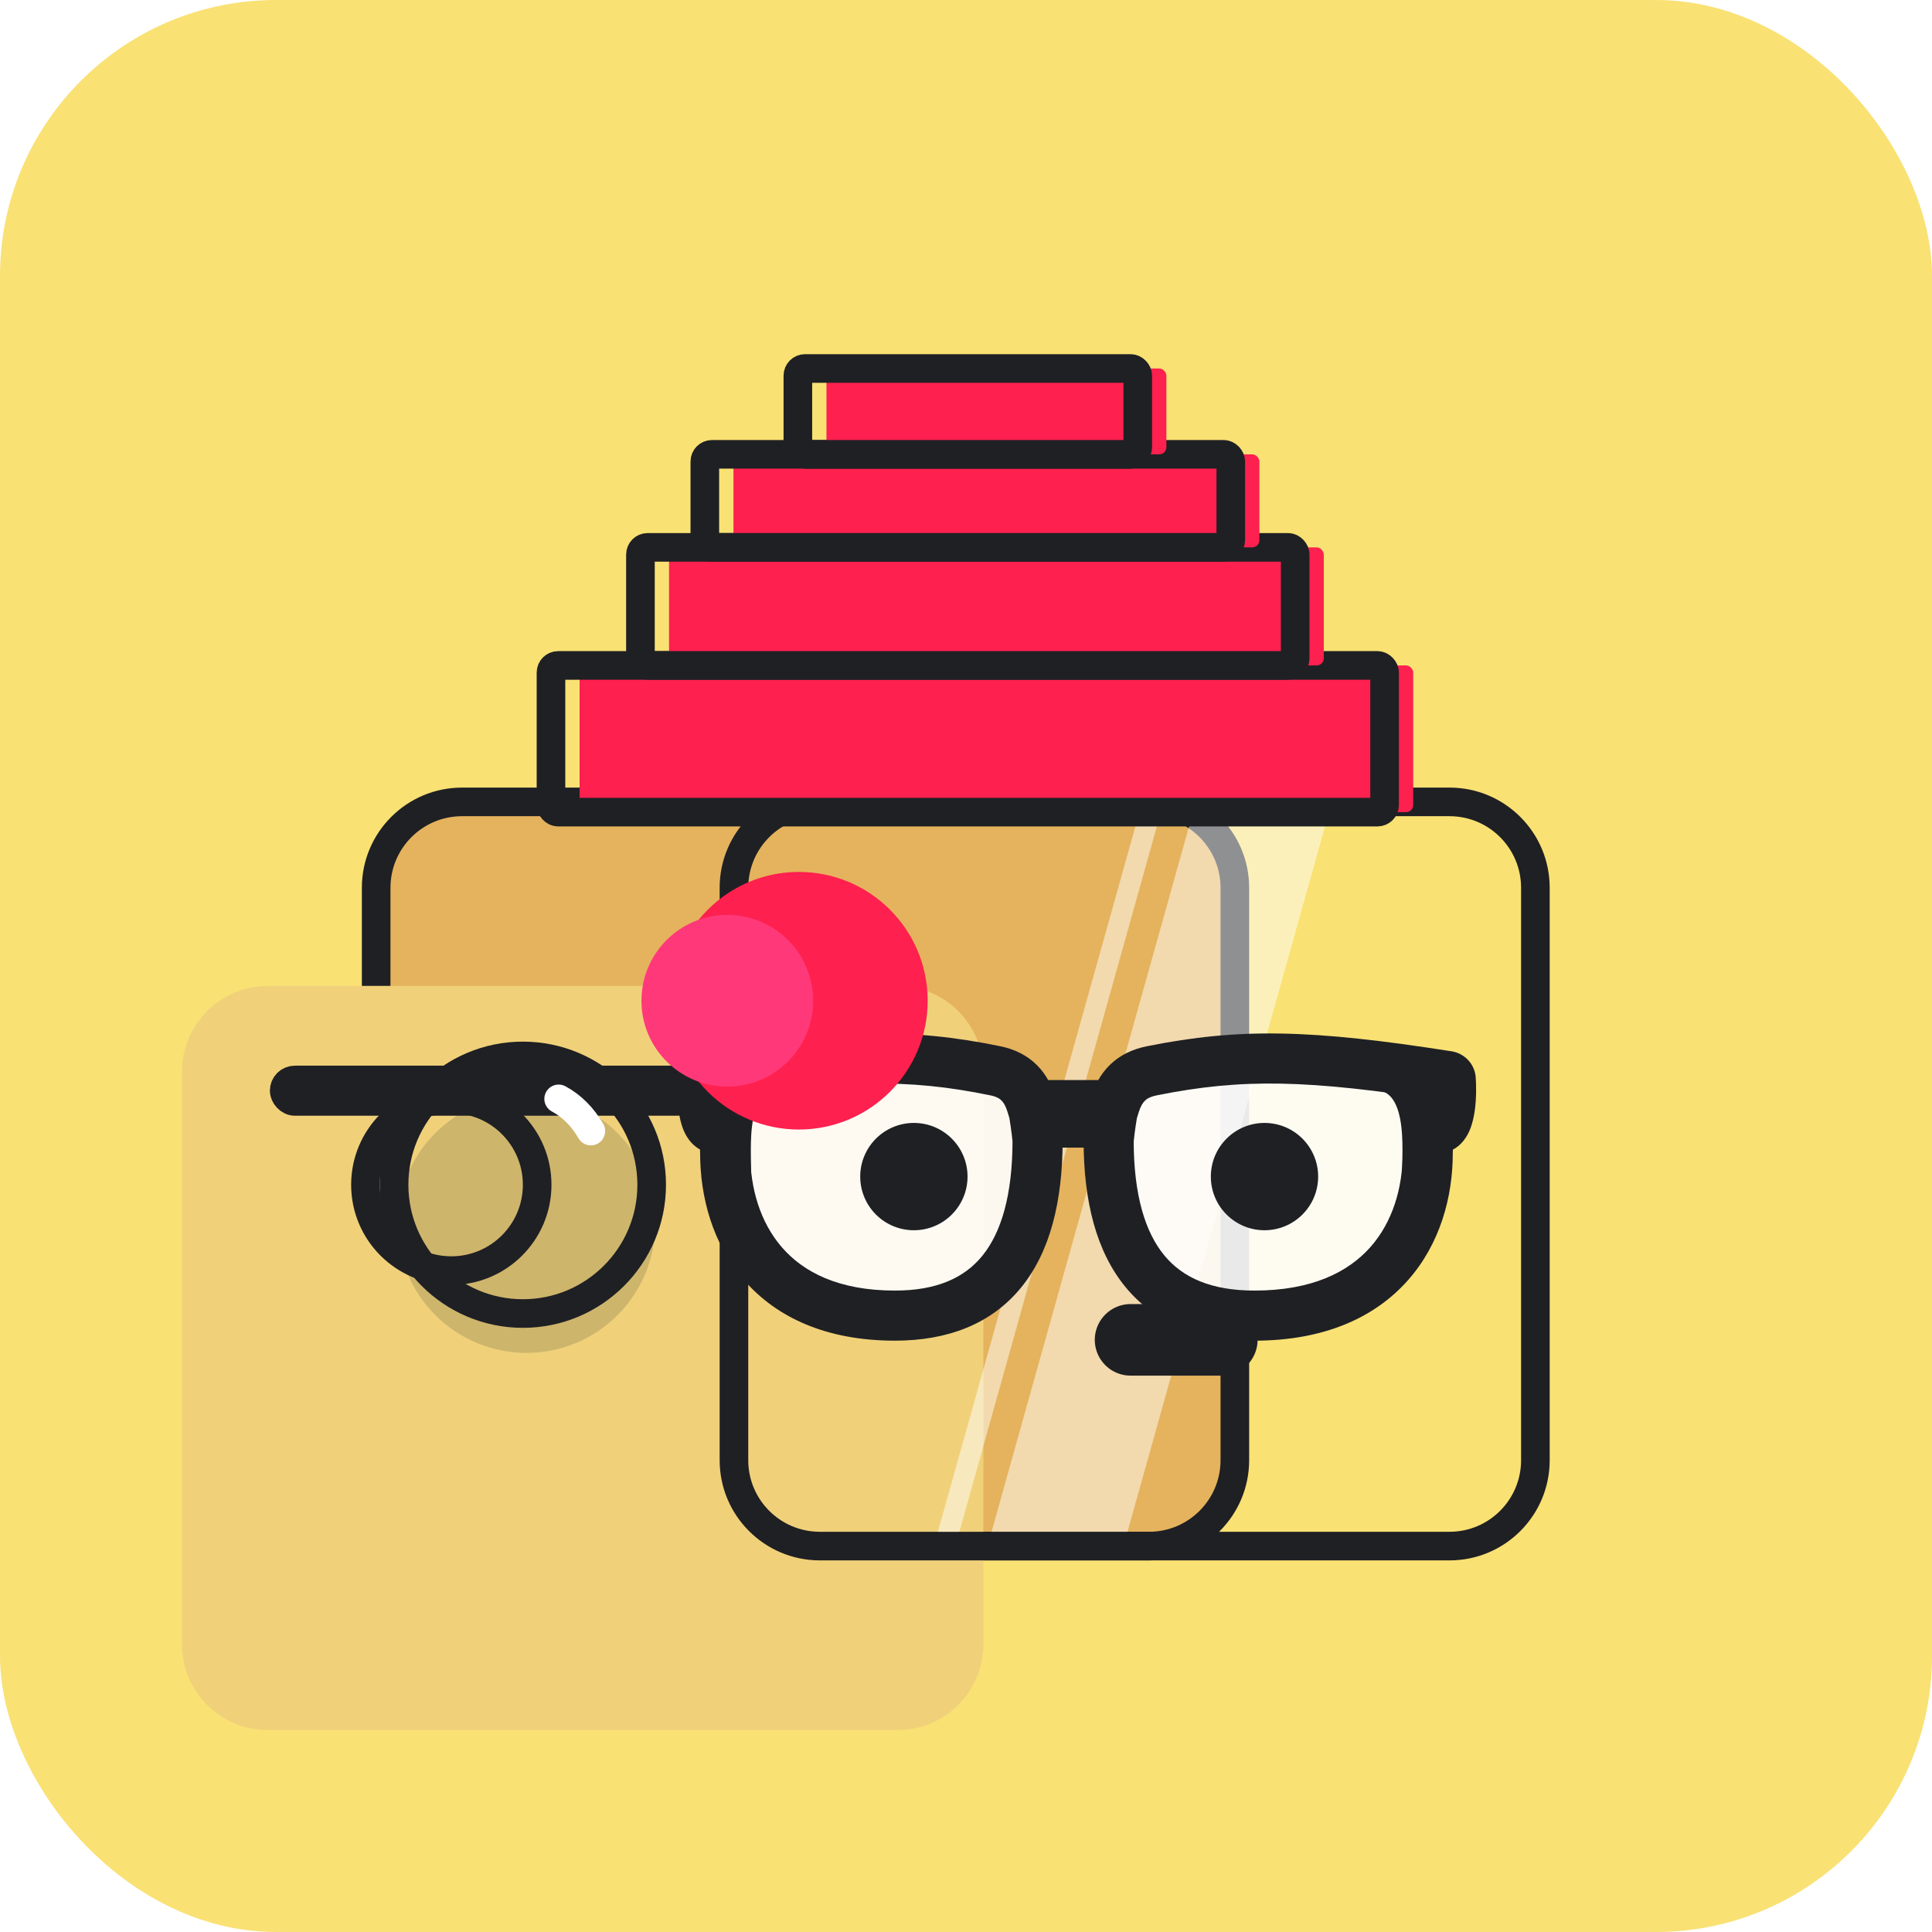 <svg width="84" height="84" viewBox="0 0 84 84" fill="none" xmlns="http://www.w3.org/2000/svg">
<rect width="84" height="84" rx="12" fill="#F9E174"/>
<g filter="url(#filter0_ii_5102_50370)">
<path d="M16.355 38.599C16.355 36.537 18.027 34.865 20.089 34.865H49.956C52.017 34.865 53.689 36.537 53.689 38.599V63.487C53.689 65.549 52.017 67.221 49.956 67.221H20.089C18.027 67.221 16.355 65.549 16.355 63.487V38.599Z" fill="#E5B35D"/>
</g>
<path d="M16.355 38.599C16.355 36.537 18.027 34.865 20.089 34.865H49.956C52.017 34.865 53.689 36.537 53.689 38.599V63.487C53.689 65.549 52.017 67.221 49.956 67.221H20.089C18.027 67.221 16.355 65.549 16.355 63.487V38.599Z" stroke="#1F2024" stroke-width="1.244"/>
<g filter="url(#filter1_i_5102_50370)">
<path d="M31.911 38.599C31.911 36.537 33.583 34.865 35.645 34.865H63.022C65.084 34.865 66.756 36.537 66.756 38.599V63.487C66.756 65.549 65.084 67.221 63.022 67.221H35.645C33.583 67.221 31.911 65.549 31.911 63.487V38.599Z" fill="#F0D17A"/>
</g>
<path d="M31.911 38.599C31.911 36.537 33.583 34.865 35.645 34.865H63.022C65.084 34.865 66.756 36.537 66.756 38.599V63.487C66.756 65.549 65.084 67.221 63.022 67.221H35.645C33.583 67.221 31.911 65.549 31.911 63.487V38.599Z" stroke="#1F2024" stroke-width="1.244"/>
<path d="M51.822 35.488H57.733L49.022 66.599H43.111L51.822 35.488Z" fill="white" fill-opacity="0.5"/>
<path d="M49.489 35.488H50.423L41.712 66.599H40.778L49.489 35.488Z" fill="white" fill-opacity="0.5"/>
<g filter="url(#filter2_d_5102_50370)">
<rect x="16.355" y="42.955" width="17.578" height="0.933" rx="0.467" fill="#1F2024" stroke="#1F2024" stroke-width="1.244"/>
<path fill-rule="evenodd" clip-rule="evenodd" d="M49.112 45.577C49.112 50.637 47.028 53.201 42.907 53.201C37.47 53.201 35.529 49.557 35.529 46.14C35.529 45.287 35.297 45.173 34.984 45.035C34.54 44.837 34.506 43.554 34.549 42.923C34.554 42.853 34.609 42.796 34.679 42.785C40.546 41.847 43.471 41.776 47.274 42.556C48.194 42.745 48.624 43.286 48.854 44.048H52.466C52.701 43.286 53.139 42.745 54.08 42.556C57.964 41.776 60.952 41.847 66.946 42.785C67.016 42.796 67.071 42.853 67.076 42.923C67.12 43.554 67.085 44.837 66.632 45.035C66.312 45.173 66.075 45.287 66.075 46.14C66.075 49.557 64.093 53.201 58.54 53.201C54.331 53.201 52.202 50.637 52.202 45.577C52.23 45.308 52.259 45.051 52.298 44.807H49.018C49.056 45.051 49.085 45.308 49.112 45.577Z" fill="white" fill-opacity="0.9"/>
<path d="M49.112 45.577H50.201V45.522L50.196 45.467L49.112 45.577ZM34.984 45.035L34.54 46.03L34.544 46.032L34.984 45.035ZM34.549 42.923L33.463 42.849L34.549 42.923ZM34.679 42.785L34.851 43.86H34.851L34.679 42.785ZM47.274 42.556L47.055 43.623V43.623L47.274 42.556ZM48.854 44.048L47.812 44.364L48.046 45.137H48.854V44.048ZM52.466 44.048V45.137H53.269L53.506 44.37L52.466 44.048ZM54.08 42.556L53.865 41.489H53.865L54.08 42.556ZM66.946 42.785L66.777 43.861L66.777 43.861L66.946 42.785ZM67.076 42.923L65.99 43L65.99 43L67.076 42.923ZM66.632 45.035L67.064 46.035L67.068 46.033L66.632 45.035ZM52.202 45.577L51.119 45.465L51.113 45.52V45.577H52.202ZM52.298 44.807L53.373 44.977L53.571 43.718H52.298V44.807ZM49.018 44.807V43.718H47.749L47.942 44.973L49.018 44.807ZM42.907 54.29C45.205 54.29 47.106 53.564 48.4 51.974C49.659 50.426 50.201 48.23 50.201 45.577H48.023C48.023 47.984 47.523 49.6 46.71 50.6C45.932 51.557 44.73 52.112 42.907 52.112V54.29ZM34.44 46.14C34.44 48.038 34.978 50.082 36.358 51.667C37.762 53.28 39.926 54.29 42.907 54.29V52.112C40.451 52.112 38.926 51.301 38.001 50.237C37.051 49.146 36.618 47.658 36.618 46.14H34.44ZM34.544 46.032C34.584 46.049 34.602 46.057 34.614 46.063C34.624 46.068 34.617 46.065 34.602 46.055C34.585 46.044 34.559 46.025 34.531 45.997C34.502 45.969 34.477 45.938 34.456 45.906C34.415 45.842 34.413 45.806 34.421 45.841C34.428 45.881 34.44 45.971 34.44 46.14H36.618C36.618 45.654 36.56 45.154 36.292 44.733C35.998 44.273 35.565 44.102 35.423 44.039L34.544 46.032ZM33.463 42.849C33.438 43.215 33.434 43.772 33.505 44.291C33.54 44.547 33.601 44.846 33.715 45.124C33.815 45.368 34.043 45.808 34.54 46.03L35.427 44.041C35.703 44.163 35.759 44.369 35.73 44.297C35.714 44.259 35.686 44.161 35.662 43.993C35.617 43.663 35.617 43.263 35.636 42.998L33.463 42.849ZM34.507 41.709C33.968 41.796 33.505 42.242 33.463 42.849L35.636 42.998C35.603 43.464 35.251 43.796 34.851 43.86L34.507 41.709ZM47.493 41.489C43.509 40.672 40.437 40.762 34.507 41.709L34.851 43.86C40.655 42.932 43.434 42.88 47.055 43.623L47.493 41.489ZM49.896 43.733C49.749 43.245 49.512 42.742 49.097 42.322C48.673 41.892 48.131 41.62 47.493 41.489L47.055 43.623C47.338 43.681 47.471 43.774 47.548 43.852C47.636 43.941 47.729 44.089 47.812 44.364L49.896 43.733ZM48.854 45.137H52.466V42.96H48.854V45.137ZM53.506 44.37C53.59 44.097 53.684 43.95 53.775 43.861C53.856 43.78 53.998 43.683 54.294 43.624L53.865 41.489C53.221 41.618 52.673 41.886 52.242 42.313C51.819 42.733 51.577 43.237 51.425 43.727L53.506 44.37ZM54.294 43.624C58 42.88 60.846 42.932 66.777 43.861L67.114 41.709C61.059 40.762 57.927 40.673 53.865 41.489L54.294 43.624ZM66.777 43.861C66.377 43.798 66.022 43.467 65.99 43L68.162 42.847C68.119 42.239 67.654 41.794 67.114 41.709L66.777 43.861ZM65.99 43C66.008 43.263 66.008 43.662 65.962 43.99C65.939 44.157 65.91 44.253 65.895 44.289C65.867 44.357 65.925 44.156 66.197 44.037L67.068 46.033C67.566 45.816 67.799 45.38 67.903 45.132C68.02 44.852 68.082 44.551 68.119 44.294C68.192 43.773 68.188 43.215 68.162 42.847L65.99 43ZM66.201 44.035C66.058 44.097 65.621 44.266 65.322 44.724C65.046 45.147 64.986 45.652 64.986 46.14H67.164C67.164 45.972 67.176 45.883 67.183 45.846C67.19 45.812 67.188 45.85 67.145 45.914C67.124 45.947 67.099 45.978 67.07 46.005C67.042 46.033 67.016 46.051 67.001 46.061C66.986 46.07 66.98 46.073 66.991 46.067C67.004 46.061 67.023 46.052 67.064 46.035L66.201 44.035ZM64.986 46.14C64.986 47.653 64.546 49.137 63.576 50.229C62.628 51.295 61.062 52.112 58.54 52.112V54.29C61.571 54.29 63.773 53.285 65.204 51.675C66.612 50.091 67.164 48.044 67.164 46.14H64.986ZM58.54 52.112C56.665 52.112 55.428 51.552 54.63 50.591C53.8 49.592 53.291 47.98 53.291 45.577H51.113C51.113 48.234 51.668 50.434 52.955 51.983C54.273 53.569 56.205 54.29 58.54 54.29V52.112ZM53.285 45.689C53.312 45.427 53.34 45.192 53.373 44.977L51.222 44.638C51.179 44.91 51.147 45.19 51.119 45.465L53.285 45.689ZM52.298 43.718H49.018V45.896H52.298V43.718ZM50.196 45.467C50.168 45.192 50.136 44.913 50.095 44.642L47.942 44.973C47.975 45.189 48.003 45.425 48.029 45.686L50.196 45.467Z" fill="#1F2024"/>
<circle cx="43.734" cy="47.156" r="2.333" fill="#1F2024"/>
<circle cx="58.978" cy="47.156" r="2.333" fill="#1F2024"/>
<path d="M35.722 46.921C35.722 45.521 35.411 42.41 38.133 42.41" stroke="#1F2024" stroke-width="1.867" stroke-linecap="round"/>
<path d="M65.9 46.921C65.9 45.521 66.211 42.41 63.489 42.41" stroke="#1F2024" stroke-width="1.867" stroke-linecap="round"/>
</g>
<circle cx="22.889" cy="53.221" r="5.6" fill="#1F2024" fill-opacity="0.16"/>
<g filter="url(#filter3_i_5102_50370)">
<circle cx="22.734" cy="51.51" r="5.6" fill="#FE204F"/>
</g>
<circle cx="22.734" cy="51.51" r="5.6" stroke="#1F2024" stroke-width="1.244"/>
<path d="M24.289 47.777C24.855 48.079 25.339 48.567 25.689 49.177" stroke="white" stroke-width="1.244" stroke-linecap="round" stroke-linejoin="round"/>
<g filter="url(#filter4_i_5102_50370)">
<circle cx="19.622" cy="51.511" r="3.733" fill="#FF3979"/>
</g>
<circle cx="19.622" cy="51.511" r="3.733" stroke="#1F2024" stroke-width="1.244"/>
<path d="M49.155 58.254H53.122" stroke="#1F2024" stroke-width="3.111" stroke-linecap="round" stroke-linejoin="round"/>
<g filter="url(#filter5_ii_5102_50370)">
<rect x="23.956" y="28.932" width="36.244" height="6.378" rx="0.311" fill="#FE204F"/>
</g>
<rect x="23.956" y="28.932" width="36.244" height="6.378" rx="0.311" stroke="#1F2024" stroke-width="1.244"/>
<g filter="url(#filter6_ii_5102_50370)">
<rect x="27.845" y="23.799" width="28.467" height="5.133" rx="0.311" fill="#FE204F"/>
</g>
<rect x="27.845" y="23.799" width="28.467" height="5.133" rx="0.311" stroke="#1F2024" stroke-width="1.244"/>
<g filter="url(#filter7_ii_5102_50370)">
<rect x="30.645" y="19.754" width="22.867" height="4.044" rx="0.311" fill="#FE204F"/>
</g>
<rect x="30.645" y="19.754" width="22.867" height="4.044" rx="0.311" stroke="#1F2024" stroke-width="1.244"/>
<g filter="url(#filter8_ii_5102_50370)">
<rect x="34.69" y="16.021" width="14.778" height="3.733" rx="0.311" fill="#FE204F"/>
</g>
<rect x="34.69" y="16.021" width="14.778" height="3.733" rx="0.311" stroke="#1F2024" stroke-width="1.244"/>
<defs>
<filter id="filter0_ii_5102_50370" x="15.733" y="34.242" width="38.577" height="33.602" filterUnits="userSpaceOnUse" color-interpolation-filters="sRGB">
<feFlood flood-opacity="0" result="BackgroundImageFix"/>
<feBlend mode="normal" in="SourceGraphic" in2="BackgroundImageFix" result="shape"/>
<feColorMatrix in="SourceAlpha" type="matrix" values="0 0 0 0 0 0 0 0 0 0 0 0 0 0 0 0 0 0 127 0" result="hardAlpha"/>
<feOffset dy="-16"/>
<feComposite in2="hardAlpha" operator="arithmetic" k2="-1" k3="1"/>
<feColorMatrix type="matrix" values="0 0 0 0 0 0 0 0 0 0 0 0 0 0 0 0 0 0 0.25 0"/>
<feBlend mode="normal" in2="shape" result="effect1_innerShadow_5102_50370"/>
<feColorMatrix in="SourceAlpha" type="matrix" values="0 0 0 0 0 0 0 0 0 0 0 0 0 0 0 0 0 0 127 0" result="hardAlpha"/>
<feOffset dy="16"/>
<feComposite in2="hardAlpha" operator="arithmetic" k2="-1" k3="1"/>
<feColorMatrix type="matrix" values="0 0 0 0 1 0 0 0 0 1 0 0 0 0 1 0 0 0 0.25 0"/>
<feBlend mode="normal" in2="effect1_innerShadow_5102_50370" result="effect2_innerShadow_5102_50370"/>
</filter>
<filter id="filter1_i_5102_50370" x="31.289" y="34.242" width="36.089" height="33.602" filterUnits="userSpaceOnUse" color-interpolation-filters="sRGB">
<feFlood flood-opacity="0" result="BackgroundImageFix"/>
<feBlend mode="normal" in="SourceGraphic" in2="BackgroundImageFix" result="shape"/>
<feColorMatrix in="SourceAlpha" type="matrix" values="0 0 0 0 0 0 0 0 0 0 0 0 0 0 0 0 0 0 127 0" result="hardAlpha"/>
<feOffset dx="-24" dy="8"/>
<feComposite in2="hardAlpha" operator="arithmetic" k2="-1" k3="1"/>
<feColorMatrix type="matrix" values="0 0 0 0 1 0 0 0 0 1 0 0 0 0 1 0 0 0 0.25 0"/>
<feBlend mode="normal" in2="shape" result="effect1_innerShadow_5102_50370"/>
</filter>
<filter id="filter2_d_5102_50370" x="11.733" y="40.932" width="56.445" height="17.359" filterUnits="userSpaceOnUse" color-interpolation-filters="sRGB">
<feFlood flood-opacity="0" result="BackgroundImageFix"/>
<feColorMatrix in="SourceAlpha" type="matrix" values="0 0 0 0 0 0 0 0 0 0 0 0 0 0 0 0 0 0 127 0" result="hardAlpha"/>
<feOffset dx="-4" dy="4"/>
<feColorMatrix type="matrix" values="0 0 0 0 0 0 0 0 0 0 0 0 0 0 0 0 0 0 0.25 0"/>
<feBlend mode="normal" in2="BackgroundImageFix" result="effect1_dropShadow_5102_50370"/>
<feBlend mode="normal" in="SourceGraphic" in2="effect1_dropShadow_5102_50370" result="shape"/>
</filter>
<filter id="filter3_i_5102_50370" x="16.512" y="45.287" width="12.444" height="12.445" filterUnits="userSpaceOnUse" color-interpolation-filters="sRGB">
<feFlood flood-opacity="0" result="BackgroundImageFix"/>
<feBlend mode="normal" in="SourceGraphic" in2="BackgroundImageFix" result="shape"/>
<feColorMatrix in="SourceAlpha" type="matrix" values="0 0 0 0 0 0 0 0 0 0 0 0 0 0 0 0 0 0 127 0" result="hardAlpha"/>
<feOffset dx="12" dy="-8"/>
<feComposite in2="hardAlpha" operator="arithmetic" k2="-1" k3="1"/>
<feColorMatrix type="matrix" values="0 0 0 0 0 0 0 0 0 0 0 0 0 0 0 0 0 0 0.25 0"/>
<feBlend mode="normal" in2="shape" result="effect1_innerShadow_5102_50370"/>
</filter>
<filter id="filter4_i_5102_50370" x="15.267" y="47.154" width="8.711" height="8.713" filterUnits="userSpaceOnUse" color-interpolation-filters="sRGB">
<feFlood flood-opacity="0" result="BackgroundImageFix"/>
<feBlend mode="normal" in="SourceGraphic" in2="BackgroundImageFix" result="shape"/>
<feColorMatrix in="SourceAlpha" type="matrix" values="0 0 0 0 0 0 0 0 0 0 0 0 0 0 0 0 0 0 127 0" result="hardAlpha"/>
<feOffset dx="12" dy="-8"/>
<feComposite in2="hardAlpha" operator="arithmetic" k2="-1" k3="1"/>
<feColorMatrix type="matrix" values="0 0 0 0 0 0 0 0 0 0 0 0 0 0 0 0 0 0 0.25 0"/>
<feBlend mode="normal" in2="shape" result="effect1_innerShadow_5102_50370"/>
</filter>
<filter id="filter5_ii_5102_50370" x="23.334" y="28.309" width="37.488" height="7.623" filterUnits="userSpaceOnUse" color-interpolation-filters="sRGB">
<feFlood flood-opacity="0" result="BackgroundImageFix"/>
<feBlend mode="normal" in="SourceGraphic" in2="BackgroundImageFix" result="shape"/>
<feColorMatrix in="SourceAlpha" type="matrix" values="0 0 0 0 0 0 0 0 0 0 0 0 0 0 0 0 0 0 127 0" result="hardAlpha"/>
<feOffset dx="6.844"/>
<feComposite in2="hardAlpha" operator="arithmetic" k2="-1" k3="1"/>
<feColorMatrix type="matrix" values="0 0 0 0 0 0 0 0 0 0 0 0 0 0 0 0 0 0 0.25 0"/>
<feBlend mode="normal" in2="shape" result="effect1_innerShadow_5102_50370"/>
<feColorMatrix in="SourceAlpha" type="matrix" values="0 0 0 0 0 0 0 0 0 0 0 0 0 0 0 0 0 0 127 0" result="hardAlpha"/>
<feOffset dx="-5.6"/>
<feComposite in2="hardAlpha" operator="arithmetic" k2="-1" k3="1"/>
<feColorMatrix type="matrix" values="0 0 0 0 1 0 0 0 0 1 0 0 0 0 1 0 0 0 0.5 0"/>
<feBlend mode="normal" in2="effect1_innerShadow_5102_50370" result="effect2_innerShadow_5102_50370"/>
</filter>
<filter id="filter6_ii_5102_50370" x="27.223" y="23.176" width="29.711" height="6.379" filterUnits="userSpaceOnUse" color-interpolation-filters="sRGB">
<feFlood flood-opacity="0" result="BackgroundImageFix"/>
<feBlend mode="normal" in="SourceGraphic" in2="BackgroundImageFix" result="shape"/>
<feColorMatrix in="SourceAlpha" type="matrix" values="0 0 0 0 0 0 0 0 0 0 0 0 0 0 0 0 0 0 127 0" result="hardAlpha"/>
<feOffset dx="6.844"/>
<feComposite in2="hardAlpha" operator="arithmetic" k2="-1" k3="1"/>
<feColorMatrix type="matrix" values="0 0 0 0 0 0 0 0 0 0 0 0 0 0 0 0 0 0 0.25 0"/>
<feBlend mode="normal" in2="shape" result="effect1_innerShadow_5102_50370"/>
<feColorMatrix in="SourceAlpha" type="matrix" values="0 0 0 0 0 0 0 0 0 0 0 0 0 0 0 0 0 0 127 0" result="hardAlpha"/>
<feOffset dx="-5.6"/>
<feComposite in2="hardAlpha" operator="arithmetic" k2="-1" k3="1"/>
<feColorMatrix type="matrix" values="0 0 0 0 1 0 0 0 0 1 0 0 0 0 1 0 0 0 0.5 0"/>
<feBlend mode="normal" in2="effect1_innerShadow_5102_50370" result="effect2_innerShadow_5102_50370"/>
</filter>
<filter id="filter7_ii_5102_50370" x="30.023" y="19.131" width="24.111" height="5.289" filterUnits="userSpaceOnUse" color-interpolation-filters="sRGB">
<feFlood flood-opacity="0" result="BackgroundImageFix"/>
<feBlend mode="normal" in="SourceGraphic" in2="BackgroundImageFix" result="shape"/>
<feColorMatrix in="SourceAlpha" type="matrix" values="0 0 0 0 0 0 0 0 0 0 0 0 0 0 0 0 0 0 127 0" result="hardAlpha"/>
<feOffset dx="6.844"/>
<feComposite in2="hardAlpha" operator="arithmetic" k2="-1" k3="1"/>
<feColorMatrix type="matrix" values="0 0 0 0 0 0 0 0 0 0 0 0 0 0 0 0 0 0 0.25 0"/>
<feBlend mode="normal" in2="shape" result="effect1_innerShadow_5102_50370"/>
<feColorMatrix in="SourceAlpha" type="matrix" values="0 0 0 0 0 0 0 0 0 0 0 0 0 0 0 0 0 0 127 0" result="hardAlpha"/>
<feOffset dx="-5.6"/>
<feComposite in2="hardAlpha" operator="arithmetic" k2="-1" k3="1"/>
<feColorMatrix type="matrix" values="0 0 0 0 1 0 0 0 0 1 0 0 0 0 1 0 0 0 0.5 0"/>
<feBlend mode="normal" in2="effect1_innerShadow_5102_50370" result="effect2_innerShadow_5102_50370"/>
</filter>
<filter id="filter8_ii_5102_50370" x="34.067" y="15.398" width="16.023" height="4.979" filterUnits="userSpaceOnUse" color-interpolation-filters="sRGB">
<feFlood flood-opacity="0" result="BackgroundImageFix"/>
<feBlend mode="normal" in="SourceGraphic" in2="BackgroundImageFix" result="shape"/>
<feColorMatrix in="SourceAlpha" type="matrix" values="0 0 0 0 0 0 0 0 0 0 0 0 0 0 0 0 0 0 127 0" result="hardAlpha"/>
<feOffset dx="6.844"/>
<feComposite in2="hardAlpha" operator="arithmetic" k2="-1" k3="1"/>
<feColorMatrix type="matrix" values="0 0 0 0 0 0 0 0 0 0 0 0 0 0 0 0 0 0 0.25 0"/>
<feBlend mode="normal" in2="shape" result="effect1_innerShadow_5102_50370"/>
<feColorMatrix in="SourceAlpha" type="matrix" values="0 0 0 0 0 0 0 0 0 0 0 0 0 0 0 0 0 0 127 0" result="hardAlpha"/>
<feOffset dx="-5.6"/>
<feComposite in2="hardAlpha" operator="arithmetic" k2="-1" k3="1"/>
<feColorMatrix type="matrix" values="0 0 0 0 1 0 0 0 0 1 0 0 0 0 1 0 0 0 0.5 0"/>
<feBlend mode="normal" in2="effect1_innerShadow_5102_50370" result="effect2_innerShadow_5102_50370"/>
</filter>
</defs>
</svg>
